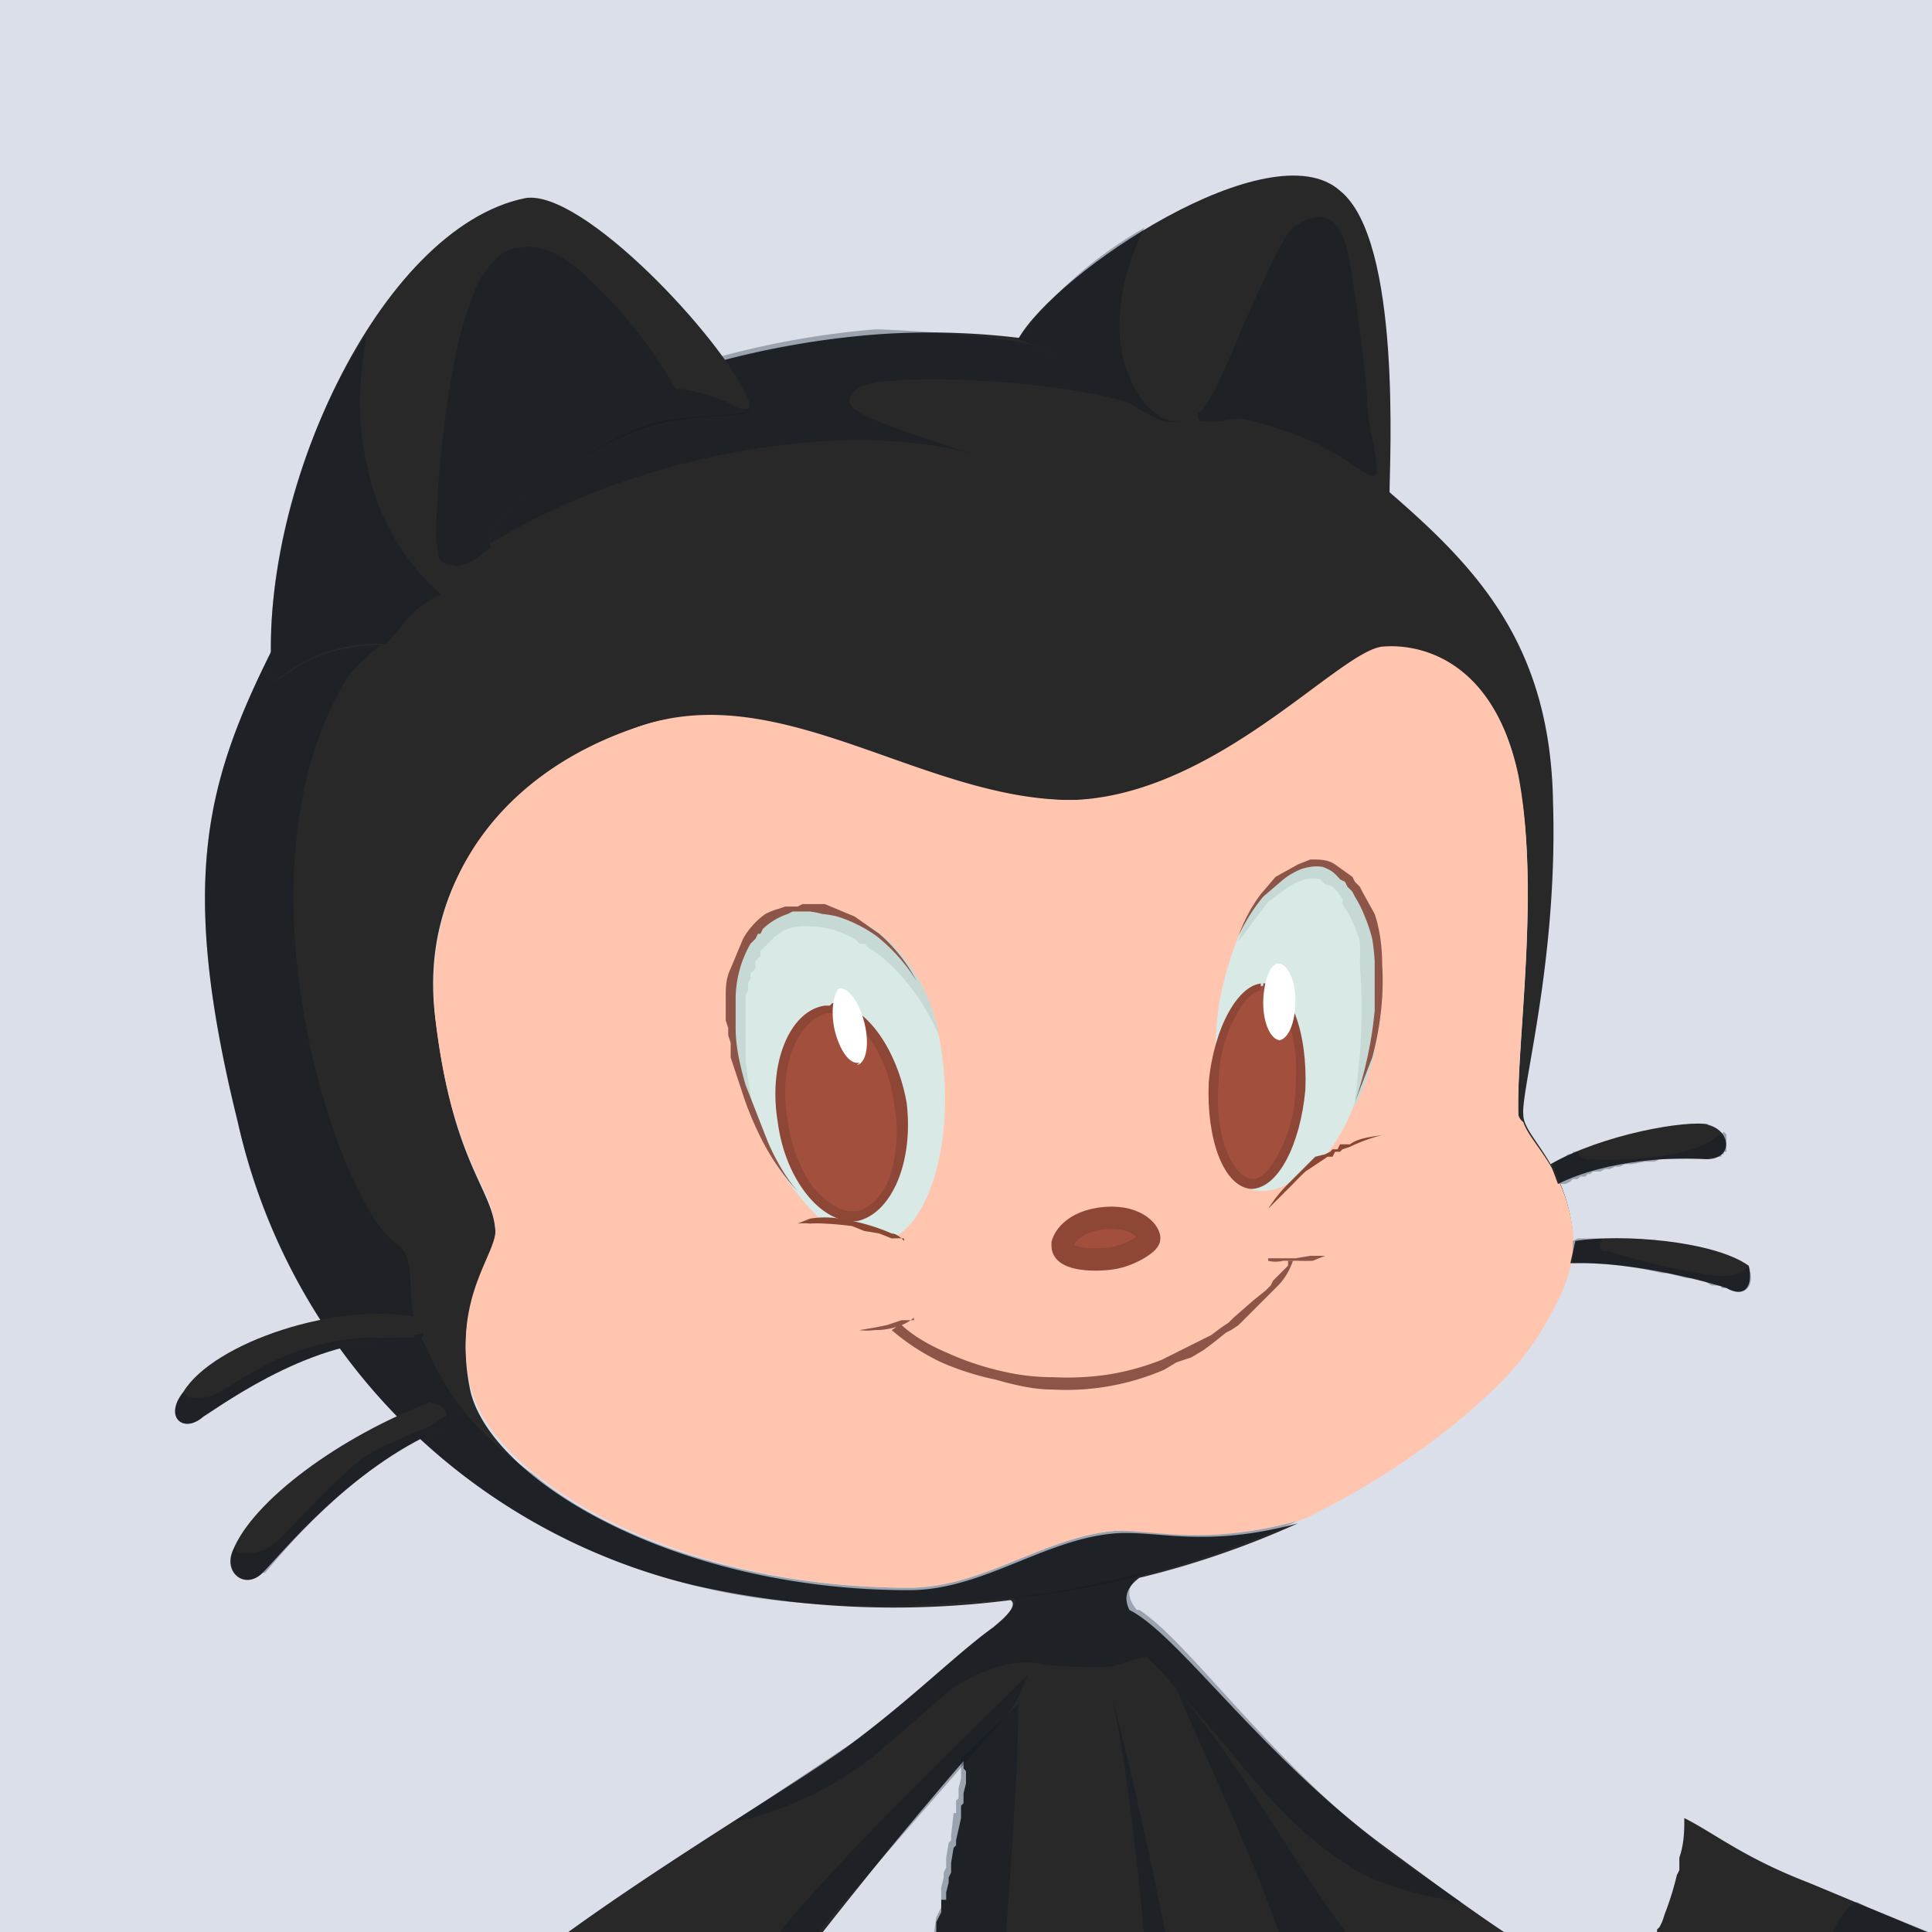 <svg xmlns="http://www.w3.org/2000/svg" fill="none" viewBox="0 0 78 78"><rect x="0" y="0" width="78" height="78" fill="#808080" stroke="none"/><g clip-path="url(#a)"><path fill="#DADFE9" d="M0 0h78v78H0z"/><path fill="#282828" d="M73 76c-2.6-1-3.8-2-5-2.6 0 .5 0 1-.2 1.6v.2a23.2 23.2 0 0 1 0 .3l-.1.2a12 12 0 0 1-.5 1.6 4.9 4.9 0 0 1-.1.3l-.1.2-.1.1v.1l-.1.1-.1.2v.1h-.1v.2h-.1v.1h-.1v.2a4.9 4.9 0 0 1-.2.1 3.9 3.9 0 0 1-.2.2l-.4.4c-1.3 1-3.8-.7-9.5-4.9C51 71 47.6 66 45.6 65c-.3-.6 0-1 .4-1.3a36 36 0 0 0 6.4-2.2c-3.7 1-5.6.3-7.3.4-2.9.2-5.4 2.3-8.4 2.3-9.4 0-16.8-4.4-17.7-8-.8-3.7 1.1-5.5 1-6.5-.1-1.7-1.7-2.7-2.4-8.4-.8-5.6 2.7-10 8.3-12 5.7-1.8 11.4 3.1 17.4 3 5.9 0 10.9-6 12.6-6.1 1.4 0 4.5.5 5.4 5.2.9 4.7-.1 10.8 0 13.7a.5.5 0 0 0 .2.3c.3.9 1.7 1.9 2 4.4-.3-2.9-2-3.9-2-4.8-.1-1 1.4-6.2 1.2-12.6-.1-6.5-3.2-9.6-6.8-12.7a30 30 0 0 0-20.5-6.2A35.1 35.1 0 0 0 11 26.2c-2.7 5.4-3.8 9.4-1.4 19.1A24.8 24.8 0 0 0 28 64a36.8 36.8 0 0 0 12.8.6c.3.2-.2.7-.7 1.1-1.4 1-3.2 2.8-5.6 4.6-3 2.3-14.7 8.8-17.6 13.2-3 4.4 0 8.3 2.6 11 1.6 1.5 3.7 3 5.3 4h-.4l-.1.1h-.1l-.1.1H24l-.1.1h-.2v.1h-.2v.1h-.1l-.1.1h-.1l-.1.1H23l-.1.1h-.1l-.1.1-.1.1-.2.1-.3.2-.2.1c-.9.6-1.7 1.3-1.8 2-.5 1.7.4 2.8 1.4 2 1.8 3 4.7 4.8 7.6 5.4v.1H29v.2l-.1.1a2.6 2.6 0 0 0 0 .2v.1h-.1v.4l-.2.2c1 .8 1.8 1 3 1.2.9.2 1.8.2 2.8.2l.4.3c.5.3 1.3.5 2.4.6a48.4 48.4 0 0 0 10.4 0l2.5-1a54.1 54.1 0 0 0 3-1.2s2-13.3.6-23a18.5 18.5 0 0 0 0-.5l-.1-.5v-.4l-.1-.2v-.3l-.1-.2V85l-.2-.3v-.5a62.2 62.2 0 0 0-.4-1.5 52.6 52.6 0 0 0-.1-.5l-.1-.4v-.1l-.1-.4a67.3 67.3 0 0 0-.4-1.4l-.2-.6h.1v.2a8.1 8.1 0 0 0 .2.2l.1.1h.1l.1.2.3.3.2.3.1.1.1.1v.1l.1.1.1.1.1.1.8.8v.1l.1.1.1.1.1.2.5.4.4.4c3 3 7 5.9 11 5.8 6.4 0 10.9-7.4 12.5-10.6L73 76ZM22.3 99.8h-.2.2Zm.3 0Zm4.7 1 .3.2-.3-.1ZM39 71.5v.5l-.1.4v.4l-.1.1v.5l-.2.9v.2l-.1.1-.1.6v.4l-.1.2v.2l-.1.4v.3H38v.5a30.7 30.7 0 0 1-.2.4v.7l-.1.1-.5 2.8-.1.4v.3l-.2.7v.4l-.1.3v.1l-.1.3v.4l-.1.4-.1.3v.4l-.1.3v.1l-.1.3v.4l-.1.3v.1l-.1.3v.5l-.1.2v.1l-.1.3v.4a39.8 39.8 0 0 1-.3 1 9.3 9.3 0 0 1 0 .3v.1l-.2.4v.2c-2.3-2-5.6-4.5-7.5-5.4a195.5 195.5 0 0 1 11-14v.3Z"/><path fill="#091426" d="m52.2 79.9-.1-.3a85.2 85.2 0 0 1 1.4 25c-.4 3-.9 5.5-1.2 6.3-1-.2-1.8-1.4-2.2-2.5-.7-2.3-.4-4.9-.3-7.4a59.6 59.6 0 0 0-1-12.7c0-1-.2-2.7-.6-3.6v-.2c-.7-4.7-2.2-11.8-3.3-16 .7 3.4 1.4 9.1 1.9 18.4a139.6 139.6 0 0 1-2 26.2l.8-.1h1.2l.1-.1h.4l.1-.1h.3a27.6 27.6 0 0 0 2.5-1h.3v-.1h.2v-.1h.2l.1-.1h.2v-.1h.2l.1-.1h.2v-.1h.2l.1-.1h.1l.1-.1 1-.4s2-13.3.7-23a17 17 0 0 0-.1-.5V87l-.1-.4v-.4l-.1-.2v-.5l-.1-.3v-.1l-.1-.4v-.1l-.2-.4a62.7 62.7 0 0 0-.3-1.5 101.7 101.7 0 0 0-.1-.5l-.1-.4-.1-.5a67.1 67.1 0 0 0-.4-1.4ZM75.4 77l-.4-.2c-.4-.1-1.2 1.5-1.3 1.8a126.9 126.9 0 0 1-1.2 2.3c-.3.4-.6.9-1 1.2-.5.4-1 .4-1.7.3-.7-.1-1-.1-1.6.3-.5.3-1.4.8-2 .9h-2.5c-1 0-2.2 0-3.2-.4l-1.6-.7c-1.4-1-2.7-2.5-4-3.8-2-2.3-4.7-7.4-7.4-10.5 1 2.4 3.6 7.8 4.5 11 3 4 9 10 14.6 10h.7l.2-.1h.4l.2-.1h.4l.2-.1h.1l.2-.1h.1l.2-.1h.1a7.8 7.8 0 0 0 .2-.1l.3-.1a8.6 8.6 0 0 0 .3-.2l.9-.4a5.5 5.5 0 0 0 .2-.2l.3-.1.3-.2.2-.2.3-.1.2-.2a18 18 0 0 0 2.5-2.4c1.9-2.1 3.2-4.5 4-6L75.4 77ZM53 61.1h-.2.2Zm-.4.2h-.1.1Zm-7.5.5c-2.9.2-5.4 2.3-8.4 2.3-6.5 0-12.1-2-15.2-4.6C18 57 17.6 55 17 54c-.8-1.5 0-3.1-1-3.8-2.2-1.4-6.9-14.7-2-22.8.7-1 2.3-2 3.1-2.8.7-.6.6-1.3 1.4-1.8 6.3-4.5 16-6.1 21.3-4.3-4.9-1.6-6.2-2-5.2-2.8 1-.8 10-.3 12 1-2.2-1.7-1.9-3-11-3.4h-.3A35 35 0 0 0 11 26.2c-2.7 5.4-3.8 9.4-1.4 19.1A24.8 24.8 0 0 0 28 64c3.4.9 7.5 1 12 .6a36.6 36.6 0 0 0 12.4-3.2c-3.7 1-5.6.3-7.3.4Zm9.3-1.4Zm-1 .5h-.2.1Zm.7-.4Zm-.4.2Zm-.2 24.8v.2-.2Zm-12.4-16v-.7L38.8 71v.8l-.1.4v.4l-.1.1v.5h-.1l-.1.9v.2l-.1.1-.1.6v.4l-.1.2v.2l-.1.4v.8a30.7 30.7 0 0 1-.2.4l-.1.7v.1l-.5 2.8-.1.4v.3l-.2.7v.4l-.1.3v.1l-.1.3v.4l-.1.4-.1.3v.4l-.1.3v.1l-.1.3v.4l-.1.3v.1l-.1.3v.1a17.3 17.3 0 0 1 0 .2v.2l-.1.2v.1l-.1.3v.4l-.3 1a9.3 9.3 0 0 1 0 .3v.1l-.2.4v.4l1.1 1 1.9 1.5.1.2.8.8c.4-4.4 1.8-20.6 1.8-24.5Z" opacity=".3"/><path fill="#091426" d="m27.4 84.8.5.3c2.6-4 3.4-5 5.9-8l6.1-7c1.2-1.3 1.2-1.5 1.6-2.5-3.3 3.3-6.7 6.5-9.7 10a24.9 24.9 0 0 1-8 6.7 8 8 0 0 1 3.6.5Z" opacity=".3"/><path fill="#091426" d="M40.1 65.7c-1.4 1-3.2 2.8-5.6 4.6l-4.8 3.2h.2a13.8 13.8 0 0 0 5.5-2.7l3-2.6c1.1-.7 2.4-1.3 3.7-1a19.2 19.2 0 0 0 2.5.1c.5 0 1-.3 1.7-.4l.6.6 2.6 3c1.6 2 3.4 4.1 5.8 5.3 1.2.5 2.4.8 3.7 1a226.8 226.8 0 0 1-2.9-2C51.2 71 48 66.3 46 65h-.1c-.6-.7-.2-1.2.2-1.5a37 37 0 0 1-5.2 1c.3.2-.2.7-.7 1.1Z" opacity=".3"/><path fill="#FFC5AF" d="M63.5 49.7c-.3-2.5-1.7-3.5-2-4.4a.5.5 0 0 1-.2-.3c-.1-2.9.9-9 0-13.7-1-4.7-4-5.3-5.4-5.2-1.7 0-6.7 6-12.6 6.2-6 0-11.7-4.9-17.4-3-5.6 1.8-9 6.3-8.3 12 .7 5.6 2.3 6.6 2.4 8.3.1 1-1.8 2.8-1 6.4.9 3.7 8.3 8.1 17.7 8.1 3 0 5.5-2.1 8.4-2.3 1.7 0 3.6.6 7.3-.4l.3-.1c3.3-1.6 6-3.6 7.9-5.5 1-1 1.7-2.1 2.2-3.1.6-1.1.8-2.2.7-3Z"/><path fill="#A34F3E" stroke="#8E4637" stroke-width=".9" d="M42.9 50.3c0 .6 1.4.6 2 .5.7-.1 1.5-.6 1.5-.8 0-.3-.6-1-2-.8-1.3.2-1.5 1-1.5 1Z"/><path fill="#282828" d="M16.9 53.2c-3.2-.7-8.3 1-9.5 3-.8 1 0 1.7.8 1 .8-.5 4.9-3.5 8.4-3 .6 0 .6-.8.3-1Zm.5 3.4c-3.7 1.4-7.2 4-8 6-.4.9.5 1.6 1.2.9.8-.8 3.5-4.2 7.2-5.8.6-.2.1-1.2-.4-1Z"/><path fill="#091426" d="M16.7 54h-1.8a9.9 9.9 0 0 0-4.7 1.4c-.6.3-1.2.8-1.8 1-.3 0-.6.1-.8 0a.5.5 0 0 1-.2-.2c-.8 1 0 1.7.8 1 .8-.5 4.9-3.5 8.4-3 .3 0 .5-.2.5-.4a1 1 0 0 1-.4.1Zm-6 9.5c.7-.8 3.4-4.2 7.1-5.8.3-.1.3-.4.3-.6l-.8.5c-.9.4-1.8.7-2.7 1.3-1 .8-2 1.9-2.9 2.8-.4.5-1 1-1.6 1h-.5a.5.5 0 0 1-.1-.3l-.1.2c-.3.9.5 1.6 1.2.9Z" opacity=".3"/><path fill="#282828" d="M70.6 51.1c-1.4-1-5.1-1.3-7-1l-.2.9c2.5-.1 5.7.8 6.3 1 .7.4 1.1 0 .9-.9ZM69 45.4c-.9-.2-4.3.4-6.4 1.6l.3.8c2-1 4.8-1.1 6-1 1.1 0 1-1.2 0-1.4Z"/><path fill="#091426" d="M70.6 51.1a1 1 0 0 1-.4.3c-.5.2-1 .1-1.6 0a27 27 0 0 1-3.7-.9.5.5 0 0 1-.2 0c-.2-.2-.1-.3 0-.5h-1l-.2.1v.9h.4a14.1 14.1 0 0 1 3.2.4h.2l.8.2h.4l.2.1h.1l.3.2h.4v.1h.2c.7.4 1.2 0 .9-.9ZM69 46.7h.4a.7.7 0 0 0 .1 0 .6.6 0 0 0 0-.1.3.3 0 0 0 .1 0v-.1a.4.4 0 0 0 .1 0 .4.4 0 0 0 0-.1V46a.5.5 0 0 0 0-.1v-.1l-.1-.1-.6.4a5 5 0 0 1-1.5.5 14.5 14.5 0 0 1-3.2.2.8.8 0 0 1-.3 0 .4.4 0 0 1-.3-.3h-.2v.1h-.2l-.1.1-.2.1-.2.1-.1.1.3.8h.2l.2-.1a4.8 4.8 0 0 1 .1-.1h.2l.1-.1h.2l.1-.1h.1l.1-.1h.3l.2-.1h.2l.2-.1h.2l.2-.1h.3l.5-.1h.4l.2-.1h2Z" opacity=".3"/><path fill="#282828" d="M41 13.7c2 .5 5 3.1 6 3.3 1 .3 1.2-.3 1.2-.3 2 .2 5.8 2.4 6.9 3.4.5.6 1 1 1-.2s.5-10.2-2-12.2c-2.8-2.5-11.5 3.3-13 6Z"/><path fill="#091426" d="M47.8 17h-.5c-.8-.2-1.4-1-1.7-1.8-.8-1.8-.3-4.2.6-6a16.6 16.6 0 0 0-5.1 4.5c1.8.5 4.9 3.1 5.9 3.3.3.1.6 0 .8 0Zm.8 0a.2.2 0 0 1-.1-.4c.6-.7 1.4-2.8 1.7-3.5.4-.8 1.5-3.5 2-3.9.5-.4 1-.5 1.3-.4.3 0 .7.5.9 1.3.2.9.8 5.2.8 6.1 0 1 .6 2.8.3 3-.3.1-1.3-.8-2-1.1-.6-.4-2.4-1-3.4-1.2-.4 0-1 .2-1.5.1Z" opacity=".3"/><path fill="#8D5548" d="M36.9 53.2a2 2 0 0 1-.5.3 3 3 0 0 1-1.1.2 2.3 2.3 0 0 1-.6 0l.6-.1.5-.1.6-.2h.5Zm-.6.2c.5.5 1.2.9 1.9 1.2a11.6 11.6 0 0 0 2 .7c.8.2 1.5.3 2.3.3a11.2 11.2 0 0 0 2.2-.1 10.2 10.2 0 0 0 2.2-.6l2-1 .4-.3.3-.2.2-.2.8-.7.5-.4.2-.2.1-.2.2-.2.2-.2.2-.2a1.1 1.1 0 0 0 0-.2h.2c-.1.3-.3.7-.6 1l-.2.2-.2.2-.4.4-.8.8-.3.2-.2.1-.5.4-.4.3-.5.3-.3.1-.3.1-.5.3a10 10 0 0 1-4.5.8c-.8 0-1.6-.2-2.3-.4A11.2 11.2 0 0 1 38 55a9 9 0 0 1-2-1.3l.3-.2Z"/><path fill="#8D5548" d="M51.2 50.8h1.1l.6-.1h.6l-.5.2a6.1 6.1 0 0 1-.6 0h-.6a1.2 1.2 0 0 1-.6 0Z"/><path fill="#282828" d="M11 27.6C10.3 20.1 15.3 9.2 21.2 8c2.3-.4 8 5.7 9 8.1.4 1-1.5.4-3.9 1-2.3.7-6.3 3.6-6.5 4.3-.1.7.5 3.4-.1 4.2-.6.7-3.5.3-5.2.5-1.6.2-2.4.7-3.5 1.5Z"/><path fill="#091426" d="M14.8 18.7c-.4-1.7-.3-3.5 0-5.2-2.7 4-4.2 9.7-3.8 14.1a6.4 6.4 0 0 1 4.6-1.6l.6-.7c.4-.6 1-1 1.6-1.3a9.4 9.4 0 0 1-3-5.3Zm15.4-2.2c-.2 0-.5 0-.7-.2a7.5 7.5 0 0 0-2-.6.7.7 0 0 1-.2 0 .7.7 0 0 1-.2-.3 19 19 0 0 0-3.6-4.4c-.7-.6-1.6-1.2-2.5-1-.8 0-1.3.8-1.7 1.4-.4 1-.7 1.9-.9 2.9a42.3 42.3 0 0 0-.8 7.4l.1.7c0 .2.2.4.5.4.6.2 1.2-.4 1.6-.7a2.8 2.8 0 0 1 0-.7c.2-.7 4.2-3.6 6.5-4.2 2-.6 3.7-.2 4-.7Z" opacity=".3"/><path fill="#D9E9E6" d="M33.2 49.3c1 0 2.4.4 3 .6 1.6-1 2.4-4.6 1.7-8.1a7 7 0 0 0-.9-2.2c-1.7-2.8-5.1-4-6.7-1.8-1 1.5-1.2 3.7 0 7a11.5 11.5 0 0 0 2.9 4.5Z"/><path fill="#C6D9D5" d="M30.3 44.8a17.2 17.2 0 0 1-.7-2.1 8.6 8.6 0 0 1-.2-2.3 5 5 0 0 1 .5-2.1l.2-.3.1-.2.1-.1.1-.1.2-.3 1-.6a3 3 0 0 1 1-.1c.5 0 .8 0 1.2.2.7.2 1.4.6 2 1.1a7 7 0 0 1 2.1 3.9 8.8 8.8 0 0 0-1.1-1.9 7.5 7.5 0 0 0-1.5-1.5l-.2-.1-.2-.2h-.2l-.2-.2a5 5 0 0 0-1-.4 3.5 3.5 0 0 0-.8-.1 2.3 2.3 0 0 0-.9.1 2 2 0 0 0-.6.4l-.2.2-.1.1-.2.2v.2a2 2 0 0 0-.2.2 2 2 0 0 0 0 .3l-.2.2v.2a2.1 2.1 0 0 0-.1.2v.3l-.1.2v2.3c0 .8.2 1.5.3 2.3h-.1Z"/><path fill="#8D5548" d="M32.2 48.1a9.5 9.5 0 0 1-1.4-2 13.4 13.4 0 0 1-.7-1.6 21.9 21.9 0 0 1-.2-.6l-.1-.3-.1-.3-.2-.6v-.6l-.1-.3a7 7 0 0 1 0-.3l-.1-.3v-.9c0-.4 0-.8.2-1.2l.5-1.2a3.1 3.1 0 0 1 .9-1 2.7 2.7 0 0 1 .5-.2l.3-.1h.5l.2-.1h.9l1.2.5 1 .7a6.5 6.5 0 0 1 1.5 1.9 7.1 7.1 0 0 0-1.6-1.8 5.6 5.6 0 0 0-1.6-.8 4.4 4.4 0 0 0-.6-.1 3.6 3.6 0 0 0-.5-.1H32l-.2.1a2.7 2.7 0 0 0-1 .6l-.1.2a1 1 0 0 0-.1 0l-.1.2-.2.2a4.5 4.5 0 0 0-.6 2.2v1.2c0 .8.2 1.6.4 2.3l.9 2.3c.3.7.7 1.4 1.2 2Z"/><path fill="#D9E9E6" d="M53.4 46.8c.5-.6 1-1.4 1.3-2.3 1.2-2.9 1.6-7-.3-9-1.4-1.6-3.5 0-4.4 2.3a14.4 14.4 0 0 0-.7 2.3c-.5 2.4-.2 6.7.7 7.6.6.6 1.4.4 2 .1a8.9 8.9 0 0 1 1.4-1Z"/><path fill="#C6D9D5" d="m54.7 44.5.2-1.9a24.7 24.7 0 0 0 0-3.7 8.8 8.8 0 0 0 0-.9 5.8 5.8 0 0 0-.3-.8 4.3 4.3 0 0 0-.4-.7v-.2L54 36l-.2-.2a1.5 1.5 0 0 0-.3-.1l-.2-.2a1.2 1.2 0 0 0-.6 0 2.5 2.5 0 0 0-.8.4l-.7.5L50 38c.2-.7.5-1.2.9-1.8l.7-.7.8-.5h1a1.8 1.8 0 0 1 .9.4c.5.4.8 1 1 1.6a6.5 6.5 0 0 1 .4 2 11.3 11.3 0 0 1 0 1.9 13.5 13.5 0 0 1-.3 2 13.8 13.8 0 0 1-.7 1.8Z"/><path fill="#8D5548" d="M54.7 44.5a16 16 0 0 0 .8-3.7v-2a8.9 8.9 0 0 0-.1-.9 6.2 6.2 0 0 0-.3-.9 4.7 4.7 0 0 0-.4-.8l-.1-.2-.2-.2-.1-.2-.2-.1a2 2 0 0 0-.3-.3 1.5 1.5 0 0 0-.4-.2 1.6 1.6 0 0 0-.5 0 2 2 0 0 0-.4.1 3 3 0 0 0-.8.5l-.7.6a7.1 7.1 0 0 0-1 1.6 6.2 6.2 0 0 1 .9-1.7l.6-.7.9-.5.5-.2c.4 0 .7 0 1 .2l.7.5.1.2.2.2.1.2.5.9c.2.6.3 1.3.3 2a10.9 10.9 0 0 1 0 1.4 12.4 12.4 0 0 1-.4 2.4l-.7 1.8Z"/><path fill="#894733" d="M51.2 48.8a6 6 0 0 1 .9-1.1l1-1 .4-.1.2-.1.1-.1h.2l.1-.2h.4c.4-.3 1-.3 1.4-.4a7 7 0 0 0-1.4.5l-.3.1-.1.1h-.2l-.1.2h-.2l-.3.2-.6.4a14 14 0 0 0-.5.5l-1 1Z"/><path fill="#A34F3E" d="M50.6 47.8c-1 0-1.7-2-1.6-4 .1-2.2 1-4 2-4 .5 0 .9.5 1.1 1.2.4.8.5 1.9.4 3-.1 2-1 3.8-2 3.8Z"/><path fill="#8E4637" d="M51 39.7v.4c.7 0 1.5 1.6 1.3 3.8 0 1-.3 2-.7 2.7-.3.6-.7 1-1 1-.8 0-1.6-1.7-1.4-3.9 0-1 .3-2 .7-2.7.3-.6.7-1 1-1v-.3Zm0 0c-1 0-2 1.8-2.2 4-.1 2.3.6 4.2 1.7 4.3 1.1 0 2-1.8 2.2-4 .1-2.3-.6-4.3-1.7-4.3Z"/><path fill="#A34F3E" d="M34.4 49c-1.3 0-2.5-1.6-2.8-3.7-.4-2.3.4-4.3 1.7-4.5h.2c1.3 0 2.5 1.6 2.8 3.7.4 2.3-.4 4.3-1.7 4.6h-.2Z"/><path fill="#8E4637" d="M33.5 40.6v.3c.6 0 1.1.4 1.6 1a6 6 0 0 1 1 2.7c.2 1 .1 2.1-.2 3-.3.7-.8 1.2-1.3 1.3h-.2c-.5 0-1.1-.4-1.6-1a6 6 0 0 1-1-2.7c-.4-2.1.4-4 1.6-4.3h.1v-.3Zm0 0h-.2c-1.4.2-2.3 2.3-1.9 4.7.3 2.3 1.7 4 3 4h.2c1.4-.3 2.3-2.4 2-4.8-.4-2.2-1.7-4-3-4Z"/><path fill="#894733" d="M36.5 50a4.5 4.5 0 0 0-.5 0 17 17 0 0 0-.5-.2 15 15 0 0 0-.6-.1l-.5-.2a13.3 13.3 0 0 0-1.1-.1 4.8 4.8 0 0 0-.6 0 2.3 2.3 0 0 0-.5 0l.5-.2a3.7 3.7 0 0 1 1.2 0 8.5 8.5 0 0 1 1.6.4 6.3 6.3 0 0 1 .5.2c.2 0 .4.2.5.3Z"/><path fill="#fff" d="M34.6 43c.4-.1.5-.9.3-1.7-.2-.8-.6-1.4-1-1.4-.2.1-.4.8-.2 1.7.2.8.6 1.4 1 1.3Zm17-1c.4 0 .7-.7.7-1.6 0-.8-.3-1.5-.7-1.5-.3 0-.6.7-.6 1.6 0 .8.3 1.5.7 1.5Z"/></g><defs><clipPath id="a"><path fill="#fff" d="M0 0h78v78H0z"/></clipPath></defs></svg>